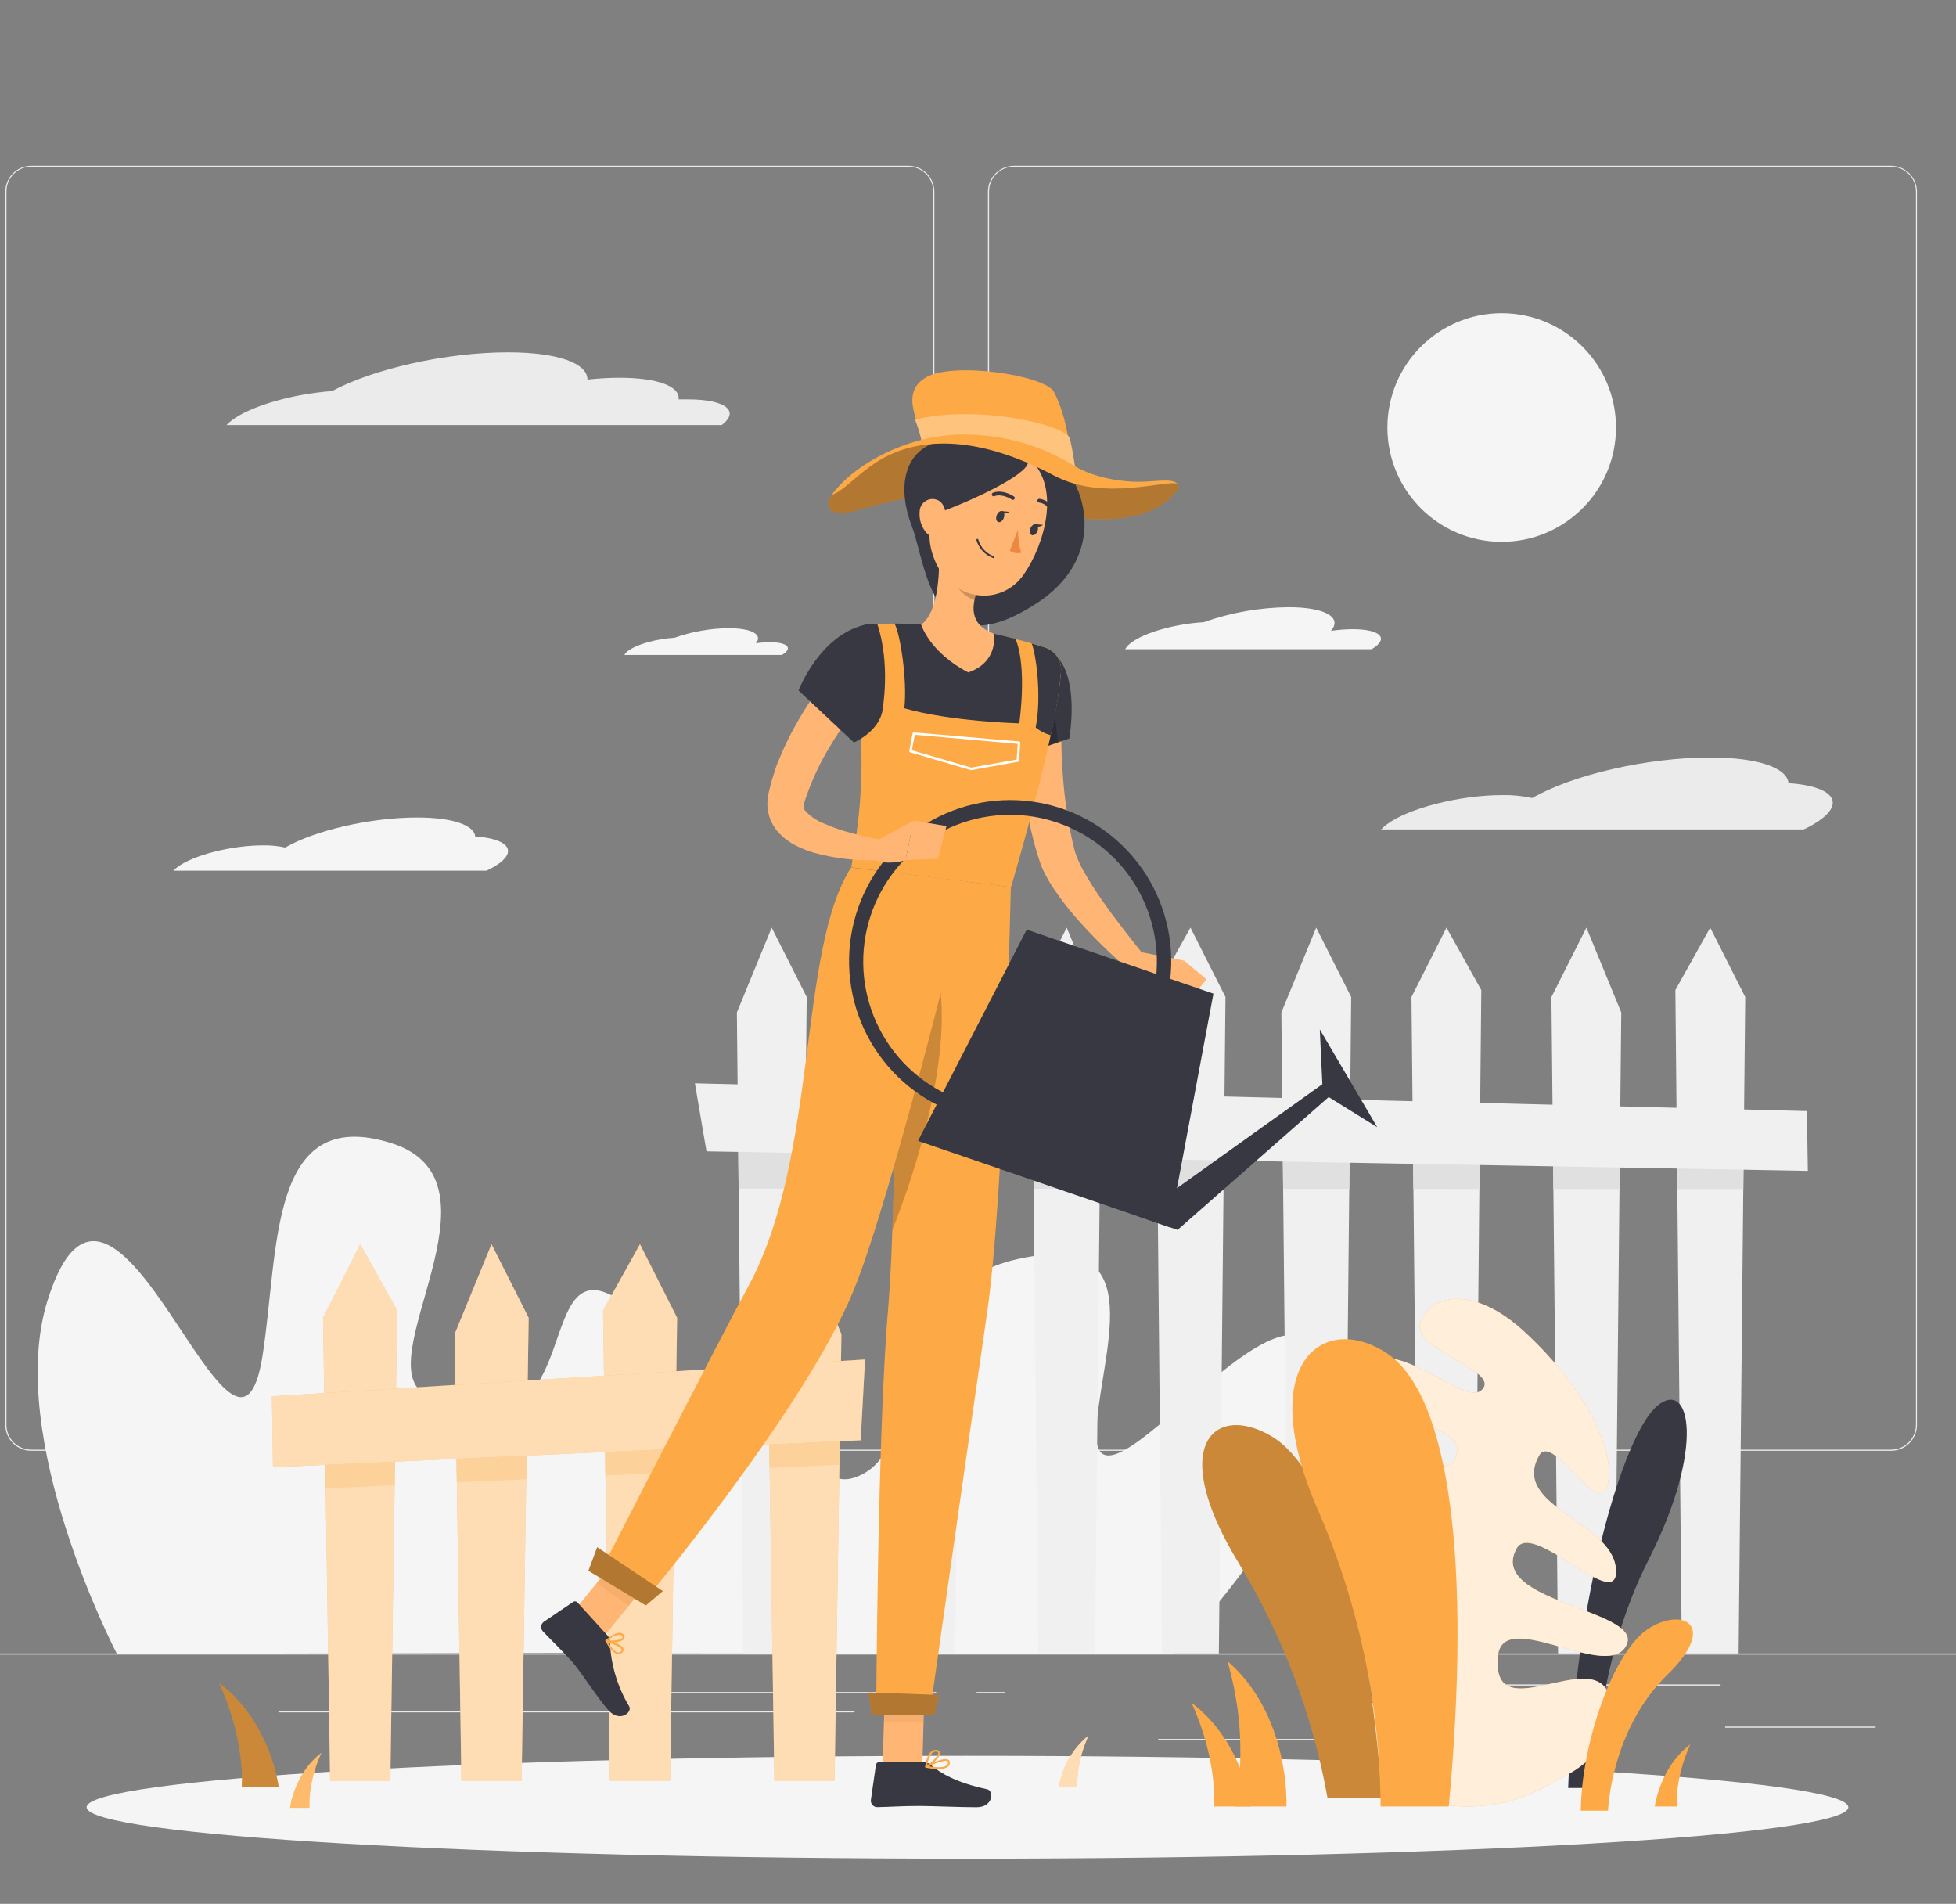 <svg width="186" height="181" viewBox="0 0 186 181" fill="none" xmlns="http://www.w3.org/2000/svg">
<rect x="0" y="0" width="186" height="181" fill="#808080" stroke="none"/>
<g clip-path="url(#clip0)">
<path d="M200 157.197H-16V157.305H200V157.197Z" fill="#EBEBEB"/>
<path d="M178.357 164.148H164.049V164.256H178.357V164.148Z" fill="#EBEBEB"/>
<path d="M127.087 165.323H110.144V165.431H127.087V165.323Z" fill="#EBEBEB"/>
<path d="M163.617 160.139H138.984V160.247H163.617V160.139Z" fill="#EBEBEB"/>
<path d="M89.023 160.865H59.375V160.972H89.023V160.865Z" fill="#EBEBEB"/>
<path d="M95.603 160.865H92.868V160.972H95.603V160.865Z" fill="#EBEBEB"/>
<path d="M81.26 162.688H26.479V162.796H81.26V162.688Z" fill="#EBEBEB"/>
<path d="M86.384 137.93H2.969C2.316 137.928 1.689 137.668 1.228 137.206C0.766 136.743 0.507 136.116 0.507 135.463V18.205C0.512 17.555 0.774 16.934 1.235 16.476C1.696 16.018 2.319 15.761 2.969 15.76H86.384C87.038 15.76 87.666 16.02 88.128 16.483C88.591 16.945 88.851 17.573 88.851 18.227V135.463C88.851 136.117 88.591 136.745 88.128 137.207C87.666 137.67 87.038 137.93 86.384 137.93V137.93ZM2.969 15.846C2.344 15.848 1.745 16.097 1.304 16.539C0.863 16.981 0.615 17.58 0.615 18.205V135.463C0.615 136.088 0.863 136.687 1.304 137.129C1.745 137.571 2.344 137.82 2.969 137.822H86.384C87.009 137.82 87.609 137.572 88.051 137.129C88.493 136.687 88.742 136.088 88.743 135.463V18.205C88.742 17.58 88.493 16.981 88.051 16.538C87.609 16.096 87.009 15.848 86.384 15.846H2.969Z" fill="#EBEBEB"/>
<path d="M179.83 137.93H96.411C95.757 137.928 95.13 137.668 94.668 137.206C94.205 136.744 93.945 136.117 93.944 135.463V18.205C93.951 17.555 94.214 16.934 94.675 16.476C95.137 16.018 95.761 15.761 96.411 15.76H179.83C180.479 15.762 181.101 16.02 181.561 16.478C182.021 16.936 182.282 17.556 182.288 18.205V135.463C182.288 136.116 182.029 136.742 181.569 137.204C181.108 137.666 180.483 137.927 179.83 137.93V137.93ZM96.411 15.846C95.785 15.848 95.186 16.096 94.744 16.538C94.302 16.981 94.053 17.58 94.052 18.205V135.463C94.053 136.088 94.302 136.687 94.744 137.129C95.186 137.572 95.785 137.82 96.411 137.822H179.83C180.455 137.82 181.054 137.572 181.497 137.129C181.939 136.687 182.187 136.088 182.189 135.463V18.205C182.187 17.58 181.939 16.981 181.497 16.538C181.054 16.096 180.455 15.848 179.83 15.846H96.411Z" fill="#EBEBEB"/>
<path d="M142.799 51.512C148.802 51.512 153.668 46.646 153.668 40.643C153.668 34.64 148.802 29.774 142.799 29.774C136.796 29.774 131.93 34.64 131.93 40.643C131.93 46.646 136.796 51.512 142.799 51.512Z" fill="#F5F5F5"/>
<path d="M170.075 74.456C169.928 73.004 167.198 72.015 162.593 72.015C156.606 72.015 149.478 73.683 145.702 75.873C144.769 75.668 143.815 75.574 142.859 75.592C138.777 75.592 133.831 76.862 131.813 78.422C131.644 78.551 131.486 78.696 131.342 78.854H171.518C172.129 78.577 172.709 78.236 173.246 77.834C175.449 76.128 174.011 74.715 170.075 74.456Z" fill="#EBEBEB"/>
<path d="M45.193 79.527C45.081 78.452 43.063 77.722 39.65 77.722C35.214 77.722 29.93 78.953 27.122 80.577C26.43 80.426 25.723 80.356 25.014 80.37C21.99 80.37 18.331 81.307 16.832 82.465C16.707 82.56 16.59 82.666 16.482 82.78H46.247C46.704 82.576 47.138 82.324 47.543 82.029C49.172 80.763 48.109 79.718 45.193 79.527Z" fill="#F5F5F5"/>
<path d="M114.464 59.154C117.054 58.236 119.778 57.755 122.525 57.729C126.02 57.729 127.666 58.701 126.56 59.98C127.251 59.876 127.948 59.822 128.647 59.82C131.031 59.82 132.003 60.558 130.807 61.47C130.694 61.552 130.569 61.638 130.431 61.72H106.995C107.132 61.48 107.323 61.275 107.552 61.12C108.818 60.131 111.794 59.306 114.464 59.154Z" fill="#F5F5F5"/>
<path d="M64.145 60.632C65.796 60.047 67.533 59.74 69.285 59.725C71.51 59.725 72.56 60.347 71.877 61.159C72.318 61.093 72.763 61.058 73.208 61.055C74.724 61.055 75.368 61.526 74.595 62.109C74.518 62.166 74.439 62.22 74.357 62.269H59.375C59.458 62.119 59.573 61.989 59.712 61.889C60.537 61.254 62.434 60.731 64.145 60.632Z" fill="#F5F5F5"/>
<path d="M65.428 37.969C65.134 37.969 64.836 37.969 64.529 37.969C64.685 36.76 62.611 35.913 58.913 35.913C57.894 35.916 56.876 35.973 55.863 36.086C55.863 34.543 53.081 33.494 48.282 33.494C42.424 33.494 35.486 35.071 31.576 37.179C27.839 37.451 23.8 38.6 22.02 39.978C21.846 40.106 21.686 40.25 21.541 40.41H68.629C70.4 39.062 68.953 37.969 65.428 37.969Z" fill="#EBEBEB"/>
<path d="M125.929 131.229C124.201 115.677 103.059 148.077 104.277 135.329C105.016 127.553 109.237 116.891 96.717 119.712C84.198 122.533 88.159 137.035 81.978 140.176C75.796 143.317 77.549 129.376 69.199 130.201C66.836 130.434 65.078 132.227 63.769 134.789C63.626 130.378 62.602 126.46 59.941 124.343C49.664 116.174 57.008 140.655 40.592 132.655C34.635 129.747 48.852 112.312 37.179 108.666C25.506 105.02 26.548 118.801 24.966 128.879C22.375 145.394 10.888 103.456 4.533 123.596C0.39 136.72 11.121 157.24 11.121 157.24L59.937 157.132V157.188L111.582 157.24C111.582 157.24 127.048 141.377 125.929 131.229Z" fill="#F5F5F5"/>
<path d="M109.893 94.125L113.203 88.193L116.533 94.786L115.903 157.197H110.503L109.893 94.125Z" fill="#F0F0F0"/>
<path d="M104.744 96.254L101.435 88.193L98.104 94.786L98.735 157.197H104.131L104.744 96.254Z" fill="#F0F0F0"/>
<path d="M91.434 94.125L88.125 88.193L84.794 94.786L85.425 157.197H90.825L91.434 94.125Z" fill="#F0F0F0"/>
<path d="M70.072 96.254L73.381 88.193L76.712 94.786L76.081 157.197H70.681L70.072 96.254Z" fill="#F0F0F0"/>
<path d="M159.314 94.125L162.628 88.193L165.958 94.786L165.328 157.197H159.928L159.314 94.125Z" fill="#F0F0F0"/>
<path d="M154.169 96.254L150.856 88.193L147.529 94.786L148.16 157.197H153.556L154.169 96.254Z" fill="#F0F0F0"/>
<path d="M140.859 94.125L137.55 88.193L134.219 94.786L134.85 157.197H140.25L140.859 94.125Z" fill="#F0F0F0"/>
<path d="M121.847 96.254L125.16 88.193L128.487 94.786L127.856 157.197H122.46L121.847 96.254Z" fill="#F0F0F0"/>
<path d="M70.236 112.999L76.53 113.003L76.595 106.631L70.171 106.584L70.236 112.999Z" fill="#E0E0E0"/>
<path d="M84.98 113.008L91.253 113.012L91.313 106.744L84.915 106.696L84.98 113.008Z" fill="#E0E0E0"/>
<path d="M98.29 113.012L104.576 113.016L104.636 106.847L98.23 106.8L98.29 113.012Z" fill="#E0E0E0"/>
<path d="M110.075 113.016L116.348 113.021L116.408 106.938L110.014 106.886L110.075 113.016Z" fill="#E0E0E0"/>
<path d="M122.015 113.025H128.305L128.366 107.029L121.955 106.981L122.015 113.025Z" fill="#E0E0E0"/>
<path d="M134.401 113.029L140.678 113.033L140.734 107.124L134.345 107.076L134.401 113.029Z" fill="#E0E0E0"/>
<path d="M147.711 113.033L154.001 113.038L154.057 107.227L147.655 107.176L147.711 113.033Z" fill="#E0E0E0"/>
<path d="M159.44 107.271L159.5 113.042H165.773L165.829 107.318L159.44 107.271Z" fill="#E0E0E0"/>
<path d="M67.182 109.457L171.911 111.314L171.821 105.629L66.08 102.99L67.182 109.457Z" fill="#F0F0F0"/>
<path d="M92 176.706C138.26 176.706 175.76 174.517 175.76 171.816C175.76 169.115 138.26 166.926 92 166.926C45.74 166.926 8.239 169.115 8.239 171.816C8.239 174.517 45.74 176.706 92 176.706Z" fill="#F5F5F5"/>
<path d="M149.119 169.984H151.711C151.711 169.984 151.448 158.752 156.8 148.216C162.152 137.679 160.77 131 157.591 133.657C154.411 136.314 149.81 151.512 149.119 169.984Z" fill="#373842"/>
<path d="M148.942 168.779L146.92 169.88C142.652 172.2 137.636 172.39 132.526 170.252C129.463 168.956 126.793 166.995 126.534 163.979C125.903 156.635 134.785 166.364 135.049 162.083C135.312 157.802 124.78 158.821 124.728 154.108C124.676 149.395 136.349 158.64 135.96 151.901C135.571 145.161 125.065 151.715 124.879 146.652C124.694 141.589 135.334 147.291 135.679 142.889C136.025 138.487 124.78 142.284 125.614 137.195C126.448 132.106 137.019 142.582 138.475 138.418C139.93 134.253 125.674 135.428 128.841 130.62C132.007 125.812 139.144 134.007 140.937 132.111C142.73 130.214 133.969 128.322 135.109 125.605C136.25 122.887 140.293 122.404 144.769 126.434C149.914 131.091 153.633 137.234 152.908 141.005C152.182 144.777 147.672 136.076 146.367 138.366C143.602 143.222 153.258 144.608 153.659 149.131C154.061 153.654 145.775 144.466 144.229 147.2C141.343 152.315 156.066 153.002 154.705 156.307C153.137 160.109 142.911 152.661 142.445 157.443C141.753 164.588 151.517 156.393 153.037 161.223C154.558 166.053 148.942 168.779 148.942 168.779Z" fill="#FDAA46"/>
<path opacity="0.8" d="M148.942 168.779L146.92 169.88C142.652 172.2 137.636 172.39 132.526 170.252C129.463 168.956 126.793 166.995 126.534 163.979C125.903 156.635 134.785 166.364 135.049 162.083C135.312 157.802 124.78 158.821 124.728 154.108C124.676 149.395 136.349 158.64 135.96 151.901C135.571 145.161 125.065 151.715 124.879 146.652C124.694 141.589 135.334 147.291 135.679 142.889C136.025 138.487 124.78 142.284 125.614 137.195C126.448 132.106 137.019 142.582 138.475 138.418C139.93 134.253 125.674 135.428 128.841 130.62C132.007 125.812 139.144 134.007 140.937 132.111C142.73 130.214 133.969 128.322 135.109 125.605C136.25 122.887 140.293 122.404 144.769 126.434C149.914 131.091 153.633 137.234 152.908 141.005C152.182 144.777 147.672 136.076 146.367 138.366C143.602 143.222 153.258 144.608 153.659 149.131C154.061 153.654 145.775 144.466 144.229 147.2C141.343 152.315 156.066 153.002 154.705 156.307C153.137 160.109 142.911 152.661 142.445 157.443C141.753 164.588 151.517 156.393 153.037 161.223C154.558 166.053 148.942 168.779 148.942 168.779Z" fill="white"/>
<path d="M131.424 170.939H126.24C124.83 163.034 121.965 155.46 117.79 148.6C110.878 137.277 115.57 133.376 120.909 136.547C126.249 139.718 130.038 152.475 131.424 170.939Z" fill="#FDAA46"/>
<path opacity="0.2" d="M131.424 170.939H126.24C124.83 163.034 121.965 155.46 117.79 148.6C110.878 137.277 115.57 133.376 120.909 136.547C126.249 139.718 130.038 152.475 131.424 170.939Z" fill="black"/>
<path d="M137.766 171.747H131.286C131.222 162.118 129.224 152.6 125.411 143.757C119.134 129.57 125.843 124.689 131.856 128.637C137.87 132.586 139.926 148.617 137.766 171.747Z" fill="#FDAA46"/>
<path d="M150.32 172.144H152.912C152.912 172.144 153.171 164.463 158.558 159.214C163.483 154.419 159.919 152.734 156.675 154.894C153.43 157.054 150.389 165.664 150.32 172.144Z" fill="#FDAA46"/>
<path d="M122.339 171.747H117.41C117.41 171.747 119.009 165.828 116.719 157.923C121.303 161.871 122.383 168.109 122.339 171.747Z" fill="#FDAA46"/>
<path d="M118.944 171.747H115.432C115.432 171.747 115.864 167.53 113.31 161.897C117.056 164.709 118.546 169.155 118.944 171.747Z" fill="#FDAA46"/>
<path d="M157.357 171.747H159.465C159.465 171.747 159.198 169.215 160.74 165.833C158.502 167.522 157.599 170.191 157.357 171.747Z" fill="#FDAA46"/>
<path d="M100.7 169.915H102.454C102.454 169.915 102.234 167.807 103.517 164.99C101.998 166.224 100.994 167.98 100.7 169.915Z" fill="#FDAA46"/>
<path opacity="0.6" d="M100.7 169.915H102.454C102.454 169.915 102.234 167.807 103.517 164.99C101.998 166.224 100.994 167.98 100.7 169.915Z" fill="white"/>
<path d="M26.509 169.915H22.984C22.984 169.915 23.416 165.681 20.85 160.013C24.608 162.843 26.111 167.31 26.509 169.915Z" fill="#FDAA46"/>
<path opacity="0.2" d="M26.509 169.915H22.984C22.984 169.915 23.416 165.681 20.85 160.013C24.608 162.843 26.111 167.31 26.509 169.915Z" fill="black"/>
<path d="M27.572 171.872H29.442C29.442 171.872 29.204 169.63 30.57 166.632C28.587 168.131 27.783 170.494 27.572 171.872Z" fill="#FDAA46"/>
<path opacity="0.2" d="M27.572 171.872H29.442C29.442 171.872 29.204 169.63 30.57 166.632C28.587 168.131 27.783 170.494 27.572 171.872Z" fill="white"/>
<path d="M37.767 124.585L34.255 118.287L30.721 125.285L31.39 169.297H37.119L37.767 124.585Z" fill="#FDAA46"/>
<path opacity="0.6" d="M37.767 124.585L34.255 118.287L30.721 125.285L31.39 169.297H37.119L37.767 124.585Z" fill="white"/>
<path d="M43.227 126.845L46.739 118.287L50.273 125.285L49.603 169.297H43.875L43.227 126.845Z" fill="#FDAA46"/>
<path opacity="0.6" d="M43.227 126.845L46.739 118.287L50.273 125.285L49.603 169.297H43.875L43.227 126.845Z" fill="white"/>
<path d="M57.345 124.585L60.857 118.287L64.391 125.285L63.721 169.297H57.993L57.345 124.585Z" fill="#FDAA46"/>
<path opacity="0.6" d="M57.345 124.585L60.857 118.287L64.391 125.285L63.721 169.297H57.993L57.345 124.585Z" fill="white"/>
<path d="M80.012 126.845L76.5 118.287L72.966 125.285L73.636 169.297H79.364L80.012 126.845Z" fill="#FDAA46"/>
<path opacity="0.6" d="M80.012 126.845L76.5 118.287L72.966 125.285L73.636 169.297H79.364L80.012 126.845Z" fill="white"/>
<g opacity="0.5">
<path opacity="0.5" d="M30.967 141.502L37.525 141.2L37.624 134.253L30.863 134.672L30.967 141.502Z" fill="#FDAA46"/>
<path opacity="0.5" d="M43.443 140.932L50.04 140.63L50.148 133.476L43.335 133.895L43.443 140.932Z" fill="#FDAA46"/>
<path opacity="0.5" d="M57.574 140.284L64.166 139.977L64.278 132.599L57.47 133.022L57.574 140.284Z" fill="#FDAA46"/>
<path opacity="0.5" d="M73.07 132.054L73.182 139.563L79.822 139.26L79.943 131.631L73.07 132.054Z" fill="#FDAA46"/>
</g>
<path d="M81.844 136.928L25.96 139.494L25.856 132.746L82.258 129.247L81.844 136.928Z" fill="#FDAA46"/>
<path opacity="0.6" d="M81.844 136.928L25.96 139.494L25.856 132.746L82.258 129.247L81.844 136.928Z" fill="white"/>
<path d="M96.709 48.16C88.933 46.048 85.205 47.568 81.213 48.592C77.221 49.616 77.757 46.143 85.205 42.976C90.004 40.942 95.646 42.765 100.199 45.197C106.247 48.437 114.365 44 111.526 47.106C108.688 50.212 102.269 49.672 96.709 48.16Z" fill="#FDAA46"/>
<path opacity="0.3" d="M96.709 48.16C88.933 46.048 85.205 47.568 81.213 48.592C77.221 49.616 77.757 46.143 85.205 42.976C90.004 40.942 95.646 42.765 100.199 45.197C106.247 48.437 114.365 44 111.526 47.106C108.688 50.212 102.269 49.672 96.709 48.16Z" fill="black"/>
<path d="M96.177 41.944C95.076 41.438 91.248 41.512 89.477 41.918C85.723 42.782 85.373 46.622 86.717 50.057C88.06 53.491 88.514 63.95 98.648 57.31C107.198 51.703 101.897 41.481 96.177 41.944Z" fill="#373842"/>
<path d="M100.934 66.529C100.899 67.604 100.882 68.775 100.908 69.903C100.934 71.03 100.955 72.179 101.042 73.307C101.178 75.545 101.488 77.77 101.97 79.96L102.169 80.759C102.199 80.91 102.23 80.984 102.26 81.091C102.29 81.2 102.338 81.303 102.372 81.411C102.561 81.886 102.78 82.348 103.029 82.794C103.576 83.764 104.173 84.705 104.817 85.615C105.465 86.548 106.152 87.476 106.861 88.388C107.569 89.299 108.295 90.224 109.021 91.118L107.677 92.47C105.827 90.925 104.094 89.244 102.493 87.442C101.666 86.516 100.904 85.535 100.212 84.504C99.838 83.954 99.506 83.376 99.219 82.776C99.15 82.612 99.072 82.457 99.007 82.279C98.942 82.102 98.864 81.908 98.826 81.774L98.549 80.876C98.199 79.686 97.919 78.477 97.711 77.255C97.482 76.046 97.348 74.832 97.231 73.618C97.115 72.404 97.041 71.194 97.02 69.98C96.998 68.766 96.998 67.579 97.08 66.3L100.934 66.529Z" fill="#FFB573"/>
<path d="M99.776 61.88C102.873 63.57 101.681 70.214 101.681 70.214L95.97 72.162C95.97 72.162 92.92 64.295 94.752 62.805C96.657 61.254 97.378 60.572 99.776 61.88Z" fill="#373842"/>
<path opacity="0.2" d="M99.88 63.837L100.601 70.59L96.359 72.032L99.88 63.837Z" fill="black"/>
<path d="M108.381 90.496L112.58 91.321L109.712 93.84C109.712 93.84 107.435 93.015 107.211 91.464L108.381 90.496Z" fill="#FFB573"/>
<path d="M114.736 93.106L112.667 95.568L109.699 93.84L112.58 91.313L114.736 93.106Z" fill="#FFB573"/>
<path d="M83.93 167.967H87.702L87.952 159.236H84.185L83.93 167.967Z" fill="#FFB573"/>
<path d="M54.057 153.81L57.28 155.763L62.836 148.915L59.609 146.967L54.057 153.81Z" fill="#FFB573"/>
<path d="M57.755 155.473L54.904 152.341C54.856 152.286 54.789 152.251 54.717 152.243C54.644 152.234 54.571 152.252 54.511 152.294L51.707 154.19C51.639 154.24 51.581 154.305 51.539 154.379C51.497 154.453 51.471 154.535 51.463 154.62C51.455 154.705 51.465 154.79 51.492 154.871C51.519 154.952 51.563 155.026 51.621 155.089C52.632 156.164 53.176 156.631 54.429 158.009C55.202 158.873 56.831 161.465 57.885 162.623C58.939 163.78 60.166 162.8 59.825 162.217C58.713 160.361 58.084 158.256 57.997 156.095C57.991 155.866 57.906 155.646 57.755 155.473V155.473Z" fill="#373842"/>
<path d="M87.831 167.53H83.593C83.521 167.53 83.451 167.555 83.396 167.602C83.341 167.649 83.306 167.714 83.295 167.785L82.811 171.137C82.803 171.222 82.812 171.307 82.839 171.388C82.865 171.469 82.908 171.543 82.965 171.606C83.022 171.669 83.092 171.72 83.169 171.754C83.247 171.789 83.331 171.807 83.416 171.807C84.894 171.781 85.602 171.695 87.468 171.695C88.613 171.695 91.287 171.816 92.868 171.816C94.449 171.816 94.536 170.252 93.875 170.109C90.924 169.474 89.455 168.597 88.462 167.759C88.284 167.613 88.061 167.533 87.831 167.53V167.53Z" fill="#373842"/>
<g opacity="0.2">
<path opacity="0.2" d="M87.952 159.24L87.823 163.737H84.051L84.181 159.24H87.952Z" fill="black"/>
<path opacity="0.2" d="M59.604 146.967L62.831 148.92L59.786 152.669L56.74 150.496L59.604 146.967Z" fill="black"/>
</g>
<path d="M100.895 63.777C100.757 66.149 99.832 71.648 96.143 84.34L80.949 82.461C81.93 76.555 82.409 72.806 81.222 60.973C81.201 60.773 81.221 60.57 81.281 60.378C81.341 60.185 81.44 60.007 81.572 59.854C81.703 59.702 81.865 59.577 82.046 59.489C82.227 59.4 82.424 59.35 82.626 59.34C84.29 59.261 85.957 59.277 87.62 59.388C89.941 59.511 92.251 59.8 94.531 60.252C96.26 60.632 98.152 61.176 99.379 61.548C99.843 61.698 100.244 61.999 100.518 62.403C100.793 62.806 100.925 63.29 100.895 63.777V63.777Z" fill="#FDAA46"/>
<path d="M92.354 73.216H92.32L86.544 71.523C86.517 71.515 86.494 71.497 86.48 71.473C86.466 71.449 86.461 71.421 86.466 71.393L86.781 69.721C86.788 69.694 86.804 69.669 86.827 69.652C86.85 69.636 86.878 69.628 86.907 69.631L96.912 70.495C96.927 70.496 96.941 70.5 96.954 70.507C96.967 70.513 96.979 70.522 96.989 70.534C96.999 70.545 97.006 70.558 97.01 70.572C97.015 70.586 97.017 70.601 97.016 70.616L96.903 72.313C96.9 72.339 96.89 72.363 96.873 72.382C96.856 72.402 96.833 72.415 96.808 72.421L92.371 73.216H92.354ZM86.708 71.329L92.359 72.983L96.679 72.214L96.778 70.719L86.989 69.855L86.708 71.329Z" fill="white"/>
<path d="M83.42 59.31L82.6 59.34C82.399 59.35 82.202 59.401 82.021 59.49C81.84 59.579 81.68 59.703 81.549 59.856C81.418 60.009 81.319 60.187 81.259 60.379C81.199 60.571 81.179 60.773 81.2 60.973C81.511 64.071 81.705 66.615 81.813 68.784C82.54 68.408 83.241 67.985 83.913 67.518C83.913 67.518 84.721 63.202 83.42 59.31Z" fill="#373842"/>
<path d="M99.344 61.552C98.981 61.44 98.558 61.31 98.1 61.176C98.484 62.04 99.085 66.101 98.484 69.168C98.906 69.51 99.394 69.761 99.919 69.903C100.395 67.888 100.723 65.84 100.899 63.777C100.926 63.286 100.787 62.8 100.505 62.397C100.223 61.993 99.814 61.696 99.344 61.552V61.552Z" fill="#373842"/>
<path d="M96.566 60.744C95.888 60.567 95.184 60.39 94.497 60.239C92.216 59.787 89.906 59.498 87.585 59.375C86.721 59.31 85.857 59.284 85.058 59.28C85.598 60.239 86.289 64.619 85.995 67.337C90.38 68.602 96.925 68.771 96.925 68.771C96.925 68.771 97.707 63.453 96.566 60.744Z" fill="#373842"/>
<path d="M89.244 51.703C89.404 53.979 89.335 58.101 87.598 59.388C87.598 59.388 88.388 62.019 92.073 63.928C95.041 62.904 94.497 60.243 94.497 60.243C92.095 59.345 92.385 57.517 93.032 55.846L89.244 51.703Z" fill="#FFB573"/>
<path opacity="0.2" d="M90.786 53.392L93.028 55.841C92.871 56.23 92.75 56.632 92.665 57.042C91.736 56.787 90.566 55.586 90.587 54.584C90.583 54.178 90.65 53.774 90.786 53.392V53.392Z" fill="black"/>
<path d="M89.589 45.901C88.453 49.465 87.892 50.951 88.954 53.422C90.557 57.137 95.18 57.742 97.361 54.605C99.327 51.767 100.86 46.419 97.992 43.706C97.362 43.106 96.589 42.677 95.747 42.459C94.905 42.242 94.021 42.243 93.179 42.463C92.338 42.682 91.566 43.114 90.938 43.715C90.309 44.317 89.845 45.069 89.589 45.901V45.901Z" fill="#FFB573"/>
<path d="M89.49 43.149L88.492 49.024C91.46 48.022 96.955 45.568 97.689 44.19C99.05 41.581 91.741 41.205 89.49 43.149Z" fill="#373842"/>
<path d="M87.779 41.995C87.49 40.242 85.472 37.395 88.056 35.874C90.639 34.353 99.344 35.675 100.208 37.239C101.819 40.263 101.906 44.713 101.906 44.713C101.906 44.713 94.341 41.719 87.779 41.995Z" fill="#FDAA46"/>
<path d="M87.019 39.9C87.299 40.6 87.516 41.322 87.667 42.06C87.935 41.965 93.283 41.689 96.631 42.993C98.479 43.73 100.372 44.349 102.299 44.847C102.299 44.847 102.031 42.976 101.746 41.702C101.461 40.427 92.968 38.401 87.019 39.9Z" fill="#FDAA46"/>
<path opacity="0.3" d="M87.019 39.9C87.299 40.6 87.516 41.322 87.667 42.06C87.935 41.965 93.283 41.689 96.631 42.993C98.479 43.73 100.372 44.349 102.299 44.847C102.299 44.847 102.031 42.976 101.746 41.702C101.461 40.427 92.968 38.401 87.019 39.9Z" fill="white"/>
<path d="M85.205 42.976C90.065 41.093 95.646 42.764 100.199 45.197C104.999 47.758 111.064 45.521 111.989 46.009C111.513 45.577 110.887 45.667 108.965 45.784C107.042 45.901 104.269 45.516 102.23 44.337C99.187 42.424 95.68 41.379 92.086 41.313C86.768 41.11 81.26 44.03 79.088 47.059C80.617 46.519 82.185 44.156 85.205 42.976Z" fill="#FDAA46"/>
<path d="M96.121 84.34C96.121 84.34 95.512 113.522 93.853 124.901C92.125 136.738 88.419 162.869 88.419 162.869H83.321C83.321 162.869 83.438 136.366 84.436 124.654C85.516 111.889 84.997 82.962 84.997 82.962L96.121 84.34Z" fill="#FDAA46"/>
<path d="M82.88 163.051H88.859L89.3 161.141L82.604 160.908L82.88 163.051Z" fill="#FDAA46"/>
<path opacity="0.3" d="M82.88 163.051H88.859L89.3 161.141L82.604 160.908L82.88 163.051Z" fill="black"/>
<path opacity="0.2" d="M88.682 90.699C91.486 98.669 86.812 111.992 84.859 116.926C85.131 109.189 85.144 99.693 85.105 92.734C86.151 88.898 87.391 87.04 88.682 90.699Z" fill="black"/>
<path d="M92.112 83.844C92.112 83.844 84.963 113.392 81.174 122.676C76.677 133.714 61.734 151.646 61.734 151.646L57.25 149.136C57.25 149.136 68.085 127.968 71.191 122.227C77.813 110.01 75.869 90.341 80.928 82.483L92.112 83.844Z" fill="#FDAA46"/>
<path d="M55.954 149.334L61.414 152.631L63.03 151.266L56.788 147.097L55.954 149.334Z" fill="#FDAA46"/>
<path opacity="0.3" d="M55.954 149.334L61.414 152.631L63.03 151.266L56.788 147.097L55.954 149.334Z" fill="black"/>
<path d="M94.782 48.985C94.67 49.27 94.734 49.556 94.916 49.629C95.097 49.703 95.348 49.53 95.452 49.245C95.555 48.959 95.504 48.674 95.318 48.601C95.132 48.527 94.89 48.7 94.782 48.985Z" fill="#373842"/>
<path d="M97.983 50.229C97.875 50.514 97.936 50.804 98.121 50.873C98.307 50.942 98.553 50.774 98.657 50.493C98.761 50.212 98.705 49.918 98.519 49.849C98.333 49.78 98.096 49.949 97.983 50.229Z" fill="#373842"/>
<path d="M98.432 49.832L99.188 49.901C99.188 49.901 98.631 50.32 98.432 49.832Z" fill="#373842"/>
<path d="M96.799 50.359C96.799 51.103 96.903 51.843 97.106 52.558C96.922 52.606 96.729 52.613 96.541 52.578C96.354 52.542 96.177 52.467 96.022 52.355L96.799 50.359Z" fill="#ED893E"/>
<path d="M94.043 52.865C94.175 52.937 94.311 53.002 94.449 53.059C94.471 53.065 94.494 53.062 94.514 53.052C94.534 53.042 94.55 53.025 94.558 53.004C94.566 52.983 94.566 52.96 94.558 52.939C94.55 52.918 94.534 52.901 94.514 52.891C94.158 52.762 93.838 52.551 93.579 52.275C93.321 51.999 93.132 51.665 93.028 51.301C93.022 51.278 93.008 51.258 92.988 51.246C92.968 51.234 92.944 51.23 92.921 51.234C92.898 51.24 92.878 51.253 92.865 51.273C92.852 51.293 92.847 51.316 92.851 51.34C92.938 51.66 93.089 51.961 93.293 52.222C93.498 52.484 93.753 52.703 94.043 52.865V52.865Z" fill="#373842"/>
<path d="M87.451 48.623C87.382 49.342 87.601 50.06 88.06 50.618C88.678 51.357 89.525 50.938 89.788 50.074C90.043 49.296 90.03 47.974 89.192 47.556C89.009 47.471 88.807 47.432 88.605 47.444C88.404 47.456 88.208 47.517 88.036 47.623C87.864 47.729 87.72 47.875 87.618 48.049C87.516 48.224 87.459 48.421 87.451 48.623V48.623Z" fill="#FFB573"/>
<path d="M94.35 47.119C94.373 47.15 94.405 47.172 94.442 47.182C94.479 47.192 94.518 47.19 94.553 47.175C95.326 46.89 96.208 47.491 96.216 47.495C96.255 47.522 96.303 47.532 96.35 47.524C96.397 47.515 96.438 47.489 96.465 47.45C96.492 47.411 96.502 47.363 96.493 47.316C96.485 47.27 96.458 47.228 96.419 47.201C96.376 47.171 95.374 46.493 94.428 46.843C94.384 46.859 94.347 46.892 94.327 46.935C94.307 46.978 94.305 47.027 94.32 47.072C94.327 47.089 94.338 47.105 94.35 47.119V47.119Z" fill="#373842"/>
<path d="M99.931 48.592C99.965 48.614 100.005 48.623 100.045 48.619C100.085 48.615 100.122 48.597 100.151 48.569C100.179 48.541 100.198 48.504 100.203 48.465C100.207 48.425 100.199 48.385 100.178 48.35C100.044 48.101 99.853 47.886 99.62 47.725C99.387 47.563 99.119 47.459 98.838 47.422C98.791 47.419 98.745 47.436 98.709 47.467C98.674 47.499 98.652 47.543 98.648 47.59C98.647 47.613 98.65 47.637 98.657 47.659C98.664 47.681 98.676 47.702 98.691 47.719C98.706 47.737 98.725 47.751 98.746 47.762C98.767 47.772 98.789 47.779 98.813 47.78C99.035 47.812 99.246 47.897 99.43 48.027C99.613 48.157 99.763 48.328 99.867 48.528C99.88 48.556 99.903 48.579 99.931 48.592Z" fill="#373842"/>
<path d="M58.736 157.262H58.783C58.867 157.265 58.951 157.248 59.026 157.211C59.102 157.174 59.167 157.118 59.215 157.05C59.253 157.011 59.279 156.963 59.29 156.91C59.302 156.858 59.298 156.803 59.28 156.752C59.133 156.294 57.816 155.944 57.665 155.888C57.648 155.884 57.631 155.885 57.615 155.89C57.599 155.895 57.585 155.905 57.574 155.918C57.564 155.933 57.559 155.95 57.559 155.968C57.559 155.986 57.564 156.003 57.574 156.018C57.803 156.471 58.256 157.18 58.736 157.262ZM57.829 156.16C58.352 156.311 59.034 156.592 59.125 156.83C59.131 156.852 59.132 156.876 59.126 156.899C59.119 156.922 59.107 156.943 59.09 156.959C59.057 157.007 59.014 157.045 58.962 157.07C58.911 157.096 58.854 157.108 58.796 157.106C58.52 157.072 58.174 156.717 57.829 156.16Z" fill="#FDAA46"/>
<path d="M57.751 156.117C58.213 156.203 59.099 156.139 59.328 155.823C59.373 155.768 59.397 155.7 59.397 155.629C59.397 155.558 59.373 155.489 59.328 155.434C59.289 155.379 59.238 155.332 59.179 155.298C59.12 155.263 59.054 155.242 58.987 155.236C58.442 155.175 57.634 155.905 57.6 155.936C57.589 155.946 57.581 155.959 57.577 155.974C57.572 155.988 57.572 156.003 57.574 156.018C57.578 156.033 57.585 156.048 57.596 156.06C57.606 156.072 57.62 156.081 57.634 156.087L57.751 156.117ZM58.978 155.417C59.015 155.424 59.051 155.438 59.083 155.459C59.115 155.48 59.142 155.507 59.164 155.538C59.233 155.633 59.211 155.685 59.164 155.72C59.008 155.931 58.269 156.026 57.816 155.953C58.122 155.664 58.51 155.475 58.926 155.413L58.978 155.417Z" fill="#FDAA46"/>
<path d="M89.244 168.187C89.566 168.217 89.889 168.136 90.16 167.958C90.219 167.904 90.264 167.837 90.292 167.762C90.32 167.686 90.329 167.606 90.32 167.526C90.317 167.477 90.302 167.429 90.276 167.387C90.249 167.345 90.212 167.311 90.168 167.289C89.706 167.034 88.203 167.803 88.034 167.893C88.018 167.901 88.004 167.915 87.996 167.931C87.987 167.947 87.984 167.966 87.987 167.984C87.991 168.002 88 168.018 88.013 168.031C88.026 168.044 88.042 168.053 88.06 168.057C88.45 168.138 88.846 168.181 89.244 168.187V168.187ZM89.918 167.41C89.974 167.406 90.03 167.417 90.082 167.44C90.1 167.449 90.115 167.463 90.126 167.481C90.137 167.499 90.142 167.519 90.142 167.539C90.151 167.592 90.146 167.645 90.128 167.695C90.109 167.745 90.079 167.79 90.039 167.824C89.81 168.032 89.175 168.066 88.354 167.928C88.84 167.66 89.369 167.479 89.918 167.392V167.41Z" fill="#FDAA46"/>
<path d="M88.077 168.057H88.112C88.544 167.854 89.451 167.038 89.382 166.615C89.382 166.511 89.291 166.386 89.045 166.36C88.954 166.351 88.863 166.361 88.777 166.39C88.69 166.42 88.611 166.466 88.544 166.528C88.069 166.921 87.982 167.936 87.978 167.98C87.977 167.996 87.98 168.011 87.987 168.026C87.994 168.04 88.004 168.052 88.017 168.062C88.037 168.066 88.058 168.065 88.077 168.057ZM88.976 166.528H89.028C89.192 166.528 89.201 166.61 89.205 166.632C89.248 166.891 88.643 167.53 88.185 167.807C88.221 167.379 88.388 166.973 88.665 166.645C88.751 166.569 88.862 166.528 88.976 166.528V166.528Z" fill="#FDAA46"/>
<path d="M95.227 48.592L95.987 48.661C95.987 48.661 95.43 49.05 95.227 48.592Z" fill="#373842"/>
<path d="M111.228 116.671L87.296 108.463L97.629 88.379L115.388 94.466L111.228 116.671Z" fill="#373842"/>
<path d="M111.976 116.926L108.187 115.626L126.413 102.596L126.378 104.268L111.976 116.926Z" fill="#373842"/>
<path d="M96.091 106.7C92.328 106.709 88.694 105.332 85.882 102.833C83.069 100.333 81.275 96.886 80.841 93.149C80.406 89.411 81.363 85.645 83.528 82.567C85.693 79.49 88.915 77.317 92.579 76.463C96.244 75.609 100.094 76.133 103.397 77.936C106.7 79.739 109.223 82.694 110.486 86.239C111.75 89.783 111.665 93.668 110.247 97.153C108.829 100.639 106.178 103.48 102.8 105.137C100.712 106.161 98.417 106.696 96.091 106.7V106.7ZM96.065 77.467C92.561 77.463 89.184 78.776 86.604 81.146C84.023 83.516 82.428 86.769 82.135 90.26C81.841 93.752 82.871 97.226 85.02 99.993C87.169 102.76 90.28 104.618 93.735 105.199C97.191 105.779 100.738 105.039 103.673 103.125C106.608 101.212 108.716 98.265 109.58 94.87C110.443 91.474 109.998 87.878 108.333 84.795C106.668 81.712 103.905 79.368 100.592 78.227C99.136 77.724 97.606 77.467 96.065 77.467V77.467Z" fill="#373842"/>
<path d="M125.502 97.866L125.787 103.949L130.962 107.163L125.502 97.866Z" fill="#373842"/>
<path d="M83.654 79.757L86.881 78.029L86.103 81.783C86.103 81.783 83.788 82.495 82.677 81.394L83.135 80.34C83.237 80.092 83.42 79.886 83.654 79.757Z" fill="#FFB573"/>
<path d="M82.237 66.209C81.978 66.533 81.675 66.931 81.373 67.302C81.07 67.674 80.811 68.071 80.543 68.464C80.008 69.246 79.472 70.032 78.993 70.845C78.024 72.419 77.232 74.095 76.629 75.843L76.448 76.413C76.424 76.487 76.41 76.564 76.405 76.642C76.404 76.8 76.459 76.953 76.56 77.074C77.065 77.62 77.689 78.043 78.383 78.31C79.231 78.678 80.107 78.98 81.001 79.213C81.913 79.467 82.88 79.675 83.805 79.852L83.71 81.757C81.576 81.869 79.437 81.637 77.377 81.07C76.817 80.902 76.272 80.687 75.748 80.426C75.139 80.13 74.586 79.729 74.115 79.243C73.526 78.634 73.142 77.856 73.018 77.018C72.955 76.6 72.955 76.175 73.018 75.757C73.018 75.666 73.052 75.545 73.07 75.476L73.117 75.277L73.217 74.871C73.338 74.326 73.515 73.817 73.674 73.294C73.834 72.771 74.042 72.27 74.258 71.782C74.671 70.801 75.142 69.845 75.666 68.918C76.184 67.998 76.729 67.103 77.325 66.24C77.623 65.808 77.93 65.376 78.245 64.944C78.561 64.511 78.876 64.123 79.256 63.678L82.237 66.209Z" fill="#FFB573"/>
<path d="M82.392 59.366C77.964 60.291 75.934 65.647 75.934 65.647L81.2 70.59C81.2 70.59 83.589 69.574 83.922 67.518C84.259 65.375 83.624 59.107 82.392 59.366Z" fill="#373842"/>
<path d="M90.004 78.538L89.183 81.645L86.103 81.766L86.881 78.011L90.004 78.538Z" fill="#FFB573"/>
</g>
<defs>
<clipPath id="clip0">
<rect width="186" height="181" fill="white"/>
</clipPath>
</defs>
</svg>
